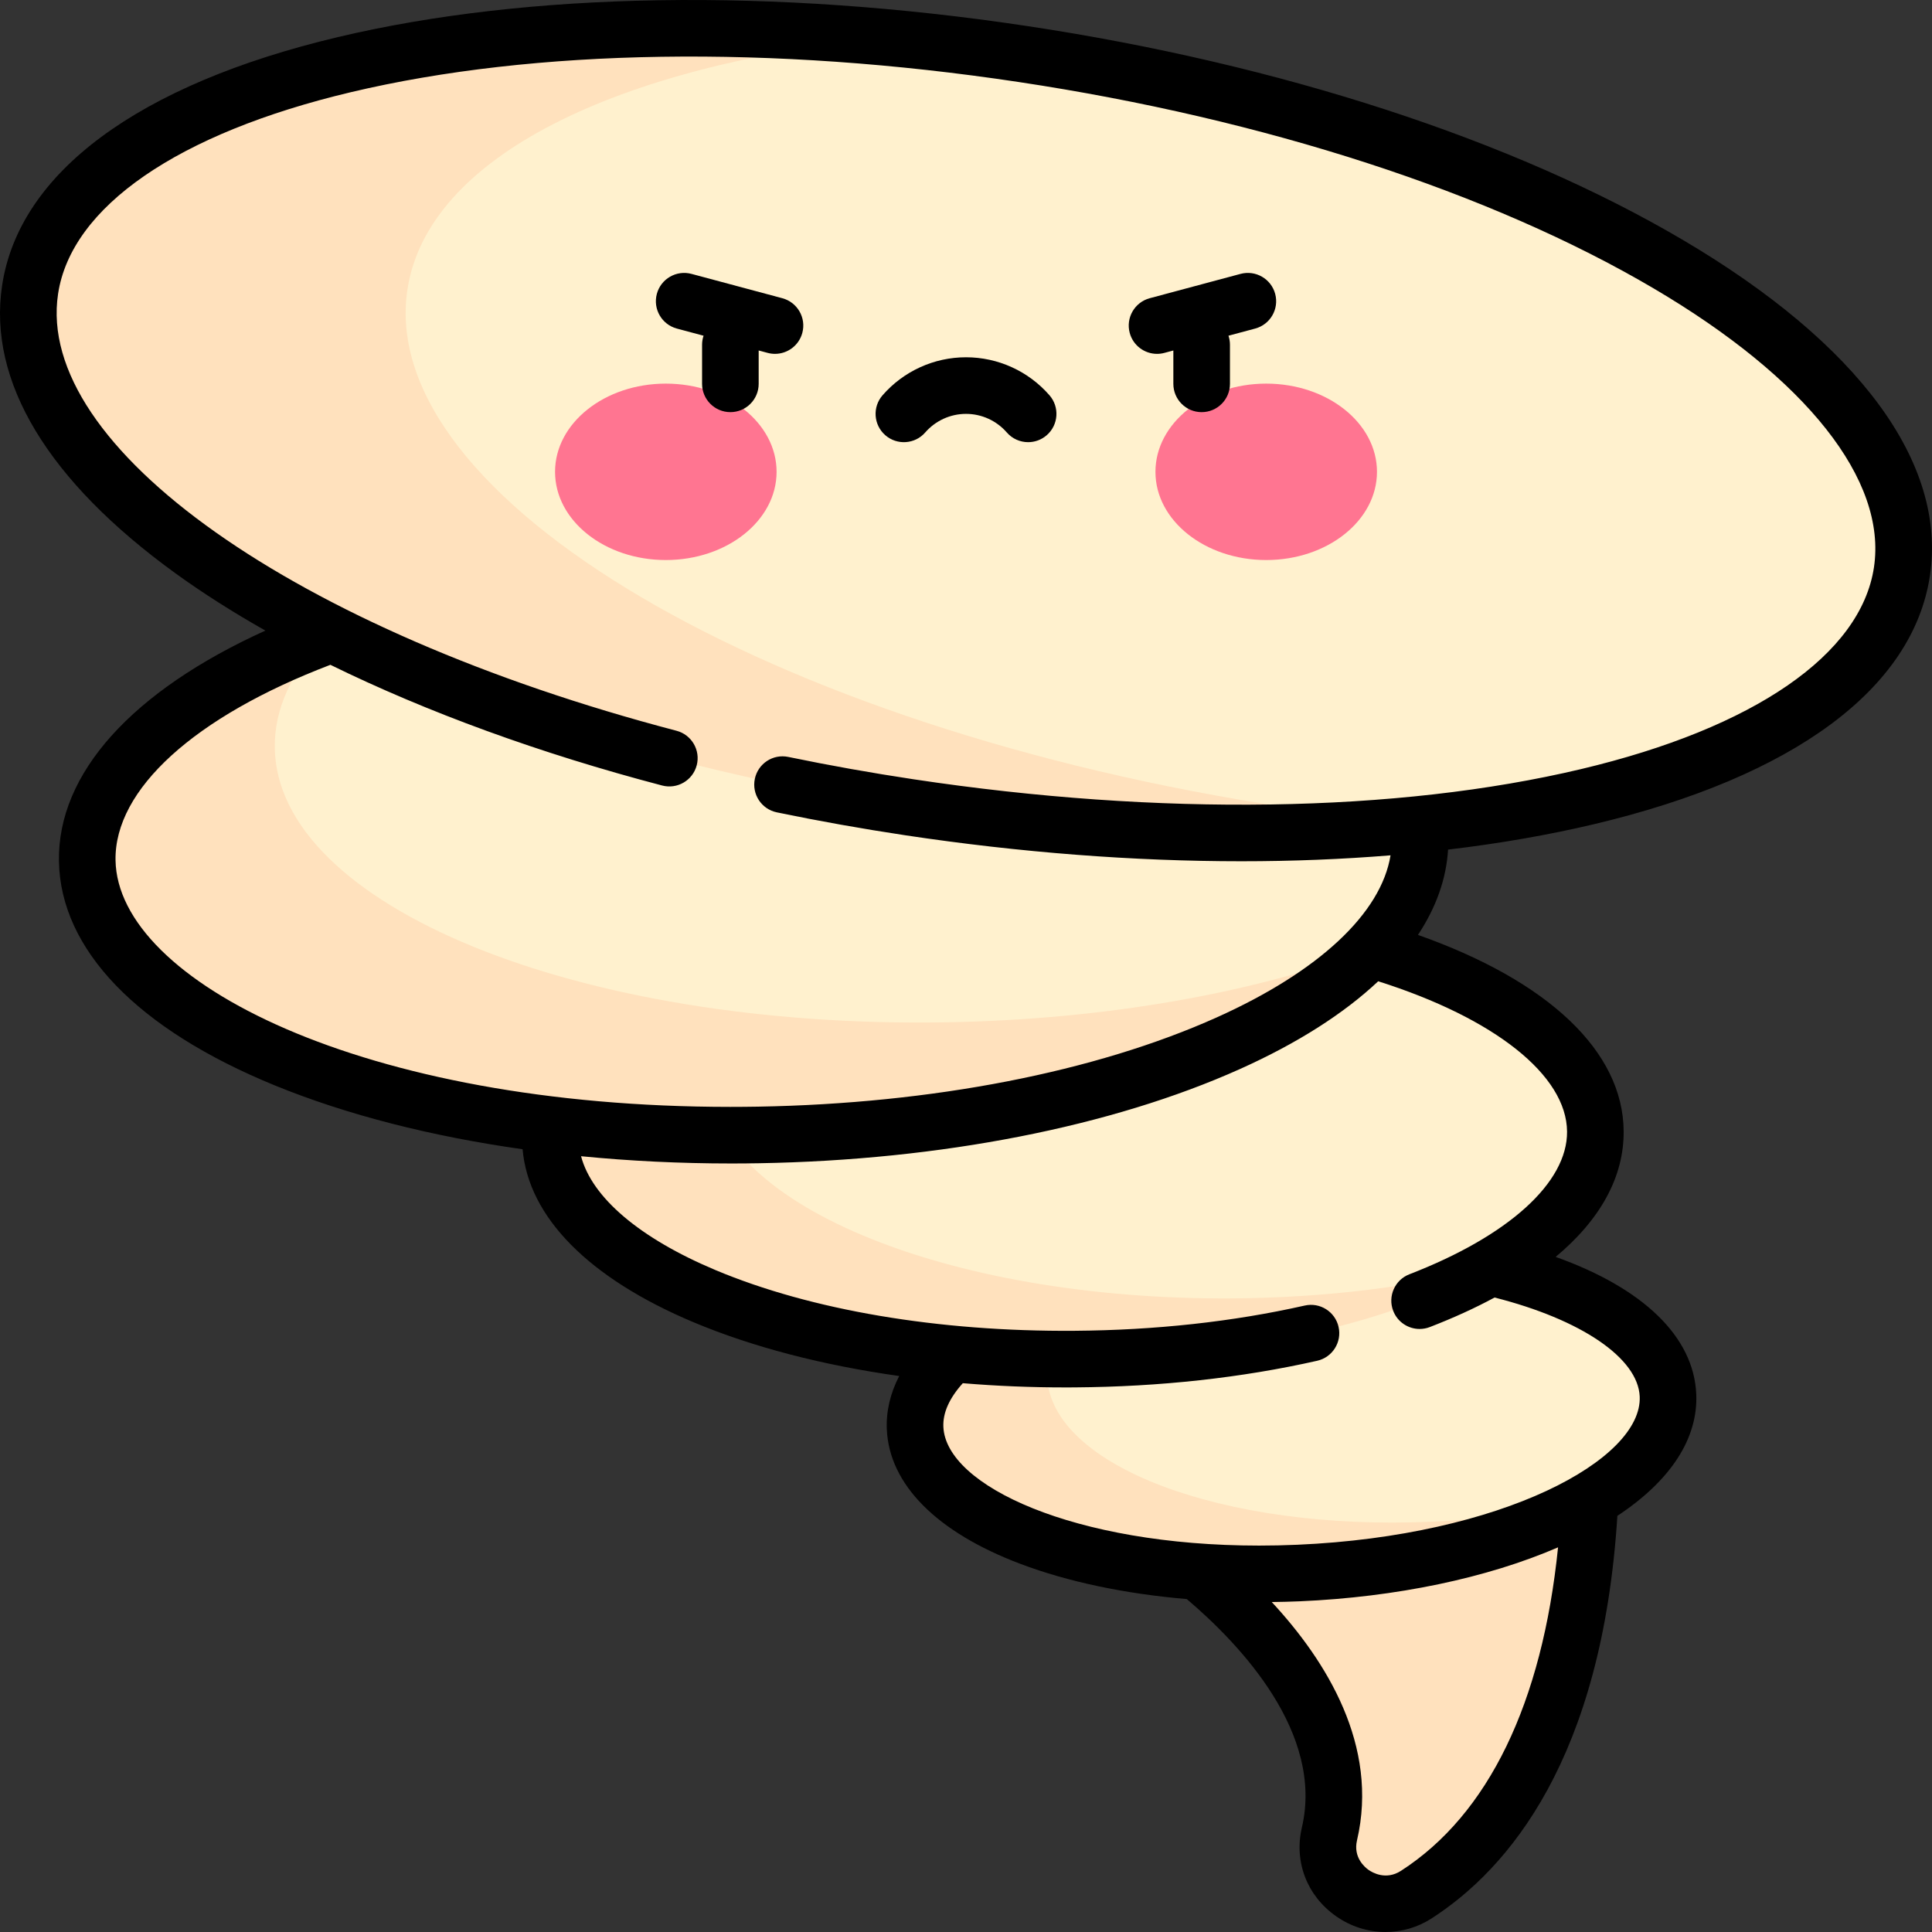<svg id="Capa_1" enable-background="new 0 0 512.014 512.014" height="512" viewBox="0 0 512.014 512.014" width="512" xmlns="http://www.w3.org/2000/svg"><rect x="0" y="0" width="512.014" height="512.014" fill="#333333" stroke="none"/><g><g><path d="m306.816 408.517s55.311 35.531 45.51 77.506c-3.067 13.134 11.686 23.39 23.022 16.081 22.566-14.549 46.388-47.083 46.388-119.603z" fill="#ffe1bd"/></g><g><ellipse cx="342.28" cy="374.124" fill="#fff1ce" rx="99.859" ry="42.797" transform="matrix(.999 -.044 .044 .999 -15.951 15.244)"/></g><g><path d="m379.135 403.29c-55.099 2.399-100.598-14.799-101.626-38.412-.439-10.077 7.297-19.692 20.587-27.593-33.544 8.313-56.324 24.085-55.58 41.184 1.028 23.614 46.528 40.811 101.626 38.412 31.586-1.375 59.464-8.894 77.316-19.507-12.781 3.167-27.122 5.254-42.323 5.916z" fill="#ffe1bd"/></g><g><ellipse cx="284.33" cy="300.842" fill="#fff1ce" rx="138.473" ry="59.346" transform="matrix(1 -.007 .007 1 -2.161 2.057)"/></g><g><path d="m326.721 344.093c-76.475.551-138.661-25.571-138.897-58.346-.097-13.469 10.29-25.963 27.86-36.05-41.842 10.503-69.983 30.009-69.823 52.143.236 32.775 62.423 58.897 138.897 58.346 45.047-.325 84.997-9.834 110.182-24.292-20.114 5.049-43.392 8.02-68.219 8.199z" fill="#ffe1bd"/></g><g><ellipse cx="199.738" cy="225.087" fill="#fff1ce" rx="176.643" ry="75.704" transform="matrix(1 -.017 .017 1 -3.829 3.457)"/></g><g><path d="m250.737 270.93c-97.543 1.672-177.198-30.861-177.915-72.665-.178-10.384 4.536-20.363 13.21-29.523-38.805 14.554-63.314 35.931-62.912 59.373.717 41.804 80.372 74.338 177.915 72.665 73.314-1.257 135.862-21.48 162.109-49.198-30.395 11.4-69.562 18.613-112.407 19.348z" fill="#ffe1bd"/></g><g><ellipse cx="256.011" cy="114.125" fill="#fff1ce" rx="100.939" ry="250.834" transform="matrix(.149 -.989 .989 .149 105.036 350.287)"/></g><g><path d="m340.98 213.938c-136.987-20.628-241.307-82.039-233.006-137.165 5.312-35.278 55.461-59.431 126.786-66.845-120.924-11.011-219.228 16.658-226.786 66.845-8.301 55.126 96.019 116.536 233.006 137.165 49.322 7.427 96.153 8.554 136.282 4.383-11.897-1.083-24.011-2.535-36.282-4.383z" fill="#ffe1bd"/></g><g><g><g><ellipse cx="176.454" cy="125.043" fill="#ff7591" rx="29.355" ry="23.377"/></g><g><ellipse cx="335.568" cy="125.043" fill="#ff7591" rx="29.355" ry="23.377"/></g></g><g><path d="m256.011 94.683c-8.478 0-16.54 3.671-22.119 10.073-2.721 3.123-2.396 7.86.727 10.582 3.123 2.72 7.86 2.396 10.582-.727 2.729-3.132 6.669-4.928 10.81-4.928s8.081 1.796 10.81 4.928c1.483 1.702 3.564 2.572 5.657 2.572 1.748 0 3.503-.607 4.925-1.846 3.123-2.722 3.448-7.459.727-10.582-5.579-6.401-13.641-10.072-22.119-10.072z"/><path d="m207.326 79.033-24.065-6.448c-4-1.071-8.113 1.303-9.186 5.304-1.072 4.001 1.303 8.113 5.304 9.186l7.078 1.896c-.252.751-.395 1.551-.395 2.387v10.366c0 4.142 3.358 7.5 7.5 7.5s7.5-3.358 7.5-7.5v-8.84l2.381.638c.65.174 1.303.257 1.946.257 3.311 0 6.342-2.21 7.24-5.561 1.072-4.001-1.302-8.113-5.303-9.185z"/><path d="m337.947 77.889c-1.072-4.001-5.185-6.374-9.186-5.304l-24.065 6.448c-4.001 1.072-6.375 5.185-5.304 9.186.898 3.351 3.928 5.561 7.24 5.561.643 0 1.296-.083 1.946-.257l2.381-.638v8.84c0 4.142 3.358 7.5 7.5 7.5s7.5-3.358 7.5-7.5v-10.368c0-.835-.142-1.636-.395-2.387l7.078-1.896c4.002-1.072 6.377-5.184 5.305-9.185z"/></g></g><path d="m445.833 63.494c-44.816-26.382-106.495-46.483-173.674-56.6-67.179-10.115-132.042-9.07-182.641 2.943-52.866 12.553-84.459 35.928-88.96 65.82-3.824 25.392 12.097 51.792 46.041 76.349 7.18 5.194 15.131 10.245 23.734 15.111-35.363 16.036-55.11 37.865-54.712 61.126.401 23.407 20.755 44.521 57.311 59.451 18.988 7.755 41.31 13.452 65.566 16.875 1.56 17.975 17.516 34.177 45.317 45.855 15.677 6.585 34.272 11.396 54.489 14.246-2.366 4.583-3.49 9.347-3.282 14.123.636 14.607 13.2 27.268 35.378 35.65 12.661 4.785 27.774 7.946 44.121 9.34 14.412 12.239 36.329 35.574 30.501 60.533-2.119 9.077 1.341 18.081 9.03 23.499 3.965 2.793 8.559 4.198 13.148 4.198 4.24 0 8.477-1.198 12.211-3.606 20.31-13.095 45.153-42.24 49.223-106.683 14.077-9.286 21.416-20.484 20.903-32.271-.661-15.195-14.037-28.062-37.262-36.354 11.872-9.9 18.111-21.229 18.024-33.309-.152-21.125-19.882-39.796-54.518-52.022 4.801-7.234 7.504-14.82 7.986-22.607 13.624-1.617 26.593-3.867 38.737-6.75 52.866-12.552 84.459-35.927 88.96-65.819 4.502-29.891-18.806-61.533-65.631-89.098zm-74.549 432.307c-3.994 2.574-7.585.462-8.592-.247-.985-.694-4.116-3.309-3.062-7.825 5.854-25.07-8.076-47.519-22.587-63.159 2.464-.032 4.938-.088 7.425-.197 25.568-1.113 49.633-6.165 68.444-14.298-4.204 41.292-18.48 70.801-41.628 85.726zm44.016-195.903c.098 13.525-15.521 27.658-41.781 37.804-3.864 1.493-5.786 5.835-4.293 9.699 1.15 2.975 3.989 4.799 6.998 4.799.899 0 1.813-.163 2.702-.506 6.262-2.419 11.99-5.036 17.165-7.828 22.981 5.831 38.019 16.047 38.462 26.239.727 16.679-36.359 36.914-90.736 39.282-3.448.15-6.826.223-10.142.222-48.983-.001-82.985-15.847-83.665-31.468-.163-3.725 1.585-7.612 5.153-11.569 8.873.742 17.976 1.122 27.213 1.122.81 0 1.626-.003 2.438-.009 22.616-.163 44.239-2.538 64.269-7.058 4.041-.912 6.577-4.926 5.665-8.967-.912-4.04-4.922-6.579-8.967-5.665-18.984 4.284-39.532 6.535-61.076 6.69-35.997.256-69.76-5.455-95.079-16.09-20.116-8.45-32.753-19.238-35.632-30.176 12.903 1.268 26.241 1.923 39.829 1.923 2.437 0 4.891-.021 7.343-.063 48.169-.826 93.432-9.693 127.451-24.968 15.245-6.845 27.539-14.701 36.634-23.256 30.856 9.778 49.941 24.9 50.049 39.843zm81.332-149.539c-3.477 23.091-31.759 42.576-77.593 53.458-48.775 11.582-111.615 12.542-176.941 2.704-11.153-1.68-22.32-3.672-33.191-5.923-4.063-.843-8.025 1.768-8.865 5.824s1.768 8.025 5.824 8.865c11.137 2.306 22.576 4.347 33.998 6.067 30.568 4.603 60.646 6.895 89.13 6.895 13.583 0 26.794-.531 39.527-1.572-2.495 15.34-18.933 30.774-46.05 42.949-32.208 14.462-75.38 22.863-121.564 23.654-2.482.042-4.938.063-7.38.063-97.099-.001-162.356-33.233-162.907-65.358-.322-18.788 20.921-38.06 56.939-51.798 25.583 12.545 55.575 23.505 87.927 31.987 4.007 1.05 8.106-1.347 9.157-5.353s-1.346-8.106-5.353-9.157c-101.082-26.499-170.011-75.19-163.899-115.774 3.477-23.091 31.759-42.576 77.593-53.458 48.776-11.582 111.615-12.542 176.942-2.704 65.327 9.837 125.096 29.261 168.298 54.693 40.596 23.898 61.885 50.847 58.408 73.938z"/></g></svg>